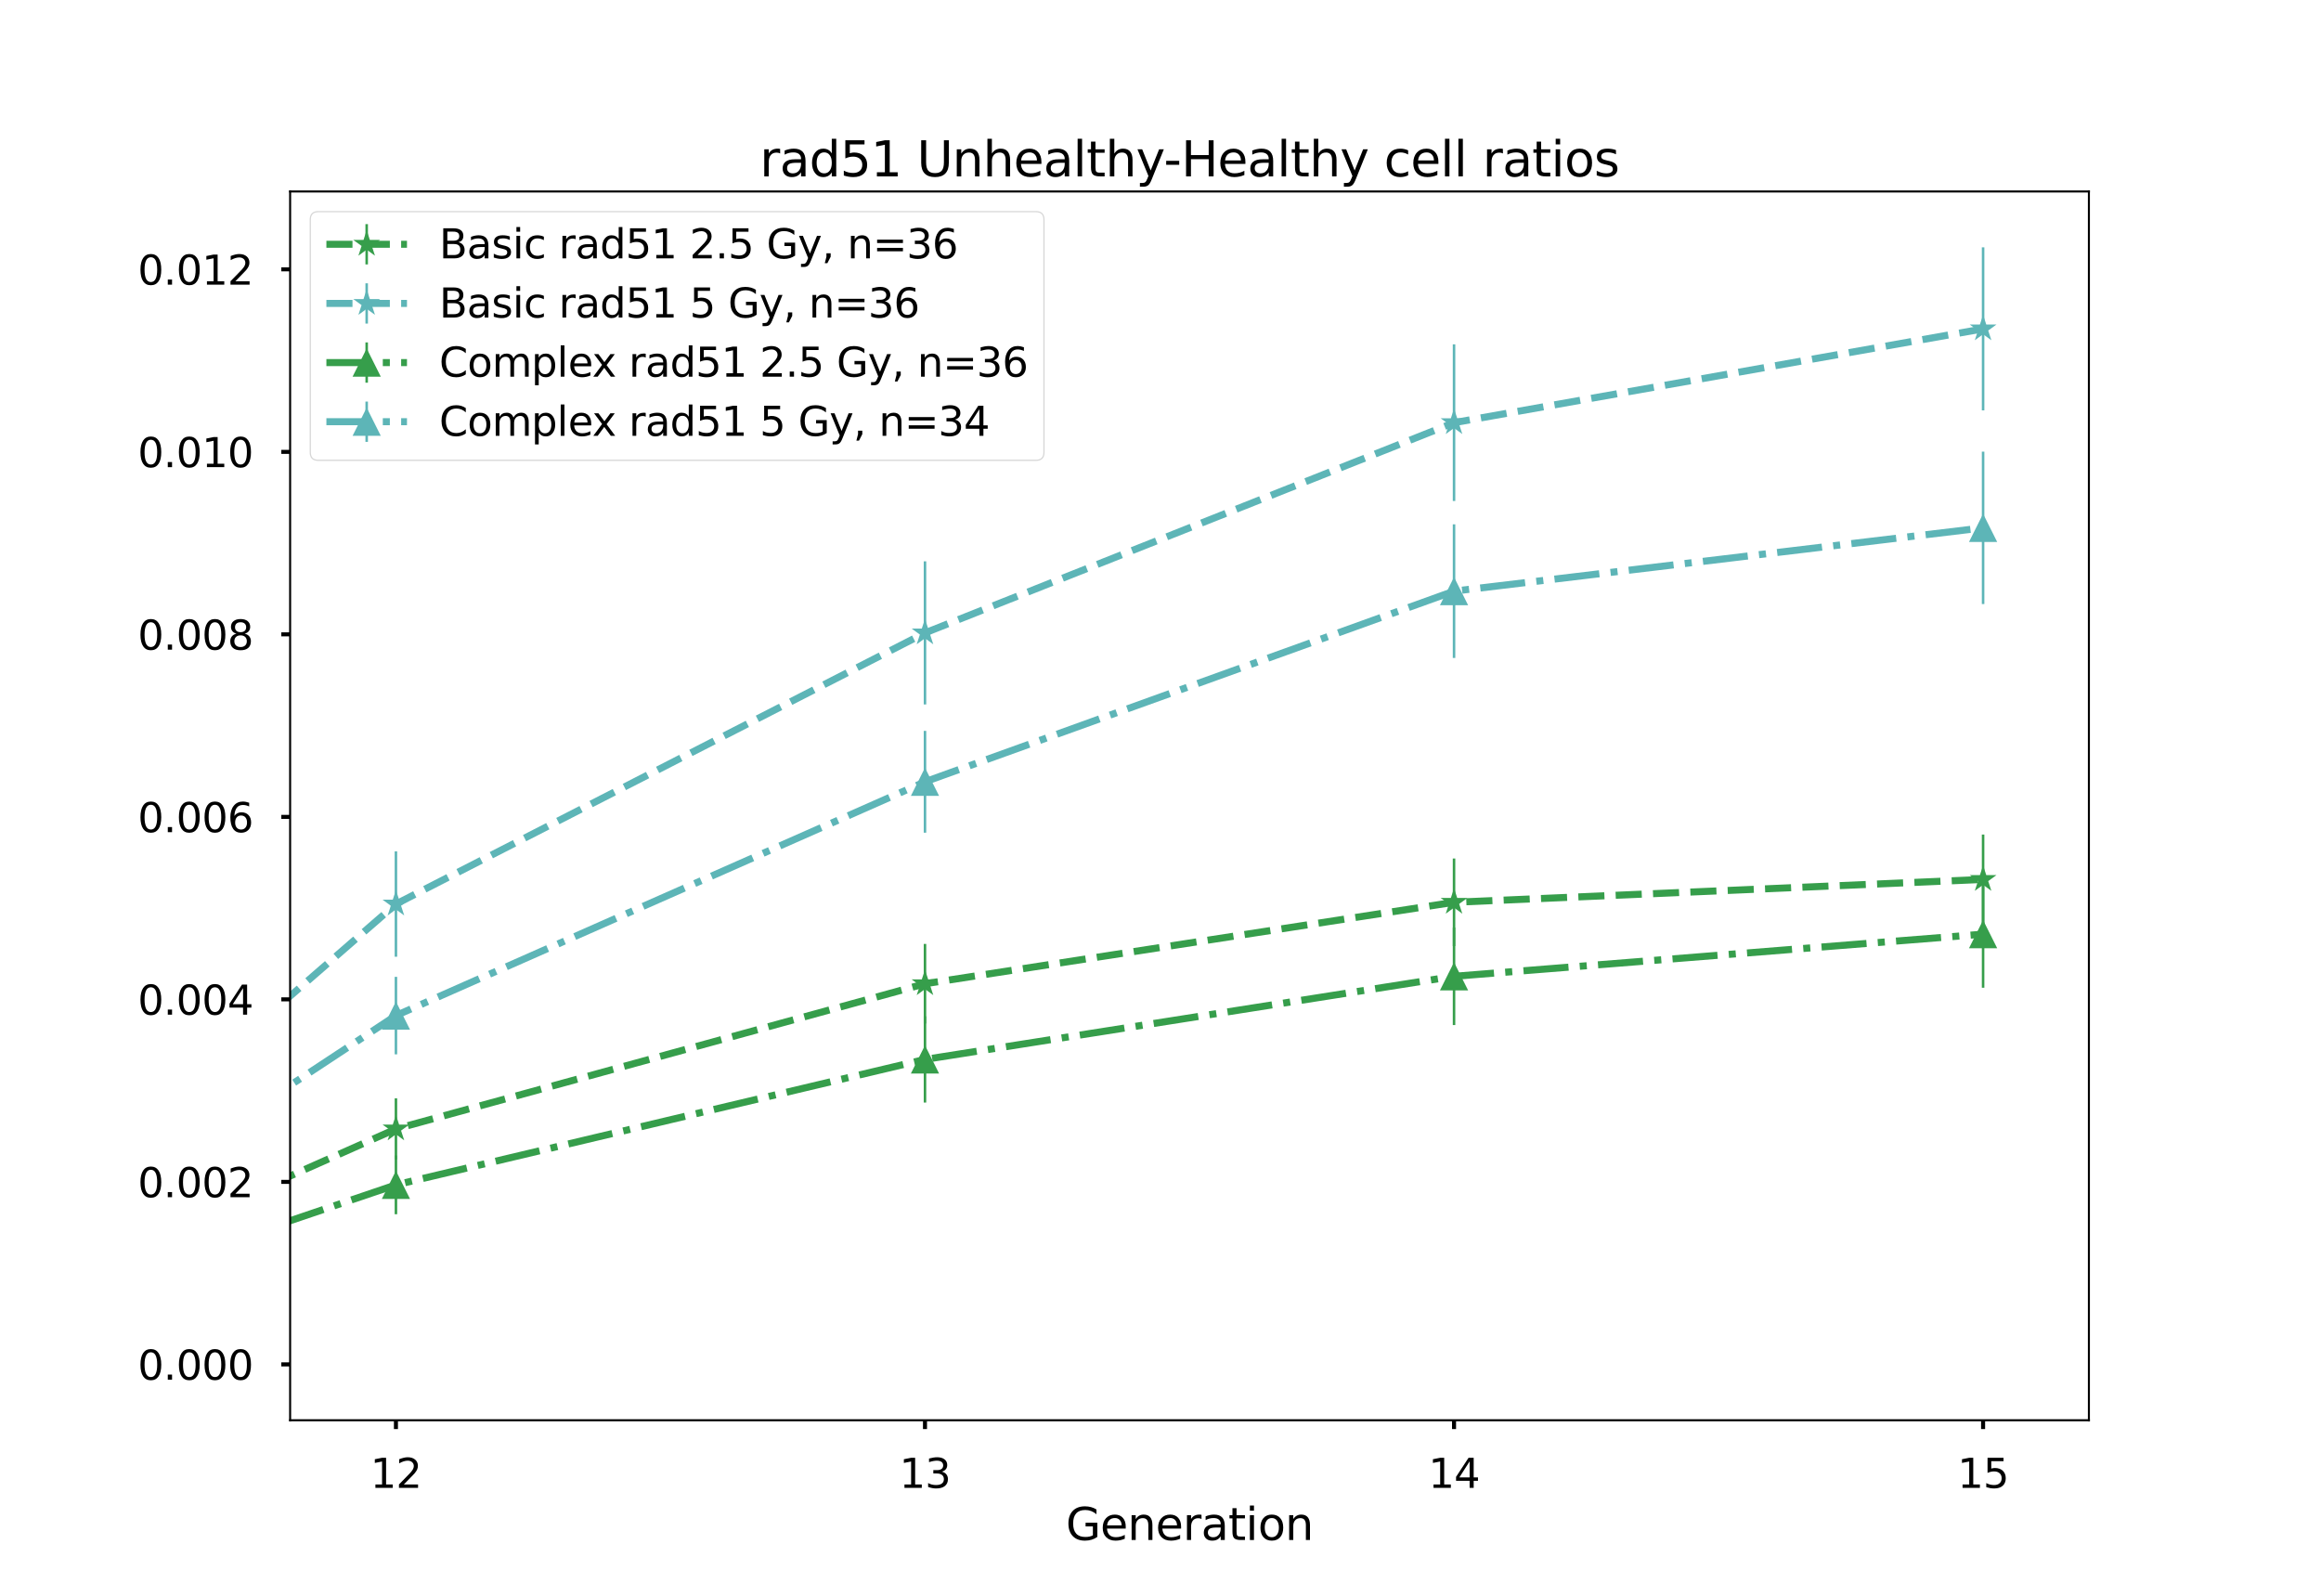 <?xml version="1.0" encoding="utf-8" standalone="no"?>
<!DOCTYPE svg PUBLIC "-//W3C//DTD SVG 1.1//EN"
  "http://www.w3.org/Graphics/SVG/1.1/DTD/svg11.dtd">
<svg xmlns:xlink="http://www.w3.org/1999/xlink" width="921.6pt" height="633.6pt" viewBox="0 0 921.6 633.6" xmlns="http://www.w3.org/2000/svg" version="1.1">
 <defs>
  <style type="text/css">*{stroke-linejoin: round; stroke-linecap: butt}</style>
 </defs>
 <g id="figure_1">
  <g id="patch_1">
   <path d="M 0 633.6 
L 921.6 633.6 
L 921.6 0 
L 0 0 
z
" style="fill: #ffffff"/>
  </g>
  <g id="axes_1">
   <g id="patch_2">
    <path d="M 115.2 563.904 
L 829.44 563.904 
L 829.44 76.032 
L 115.2 76.032 
z
" style="fill: #ffffff"/>
   </g>
   <g id="matplotlib.axis_1">
    <g id="xtick_1">
     <g id="line2d_1">
      <defs>
       <path id="m5fe47a1ceb" d="M 0 0 
L 0 3.5 
" style="stroke: #000000; stroke-width: 1.6"/>
      </defs>
      <g>
       <use xlink:href="#m5fe47a1ceb" x="157.214" y="563.904" style="stroke: #000000; stroke-width: 1.6"/>
      </g>
     </g>
     <g id="text_1">
      <!-- 12 -->
      <g transform="translate(147.034 590.761) scale(0.16 -0.16)">
       <defs>
        <path id="DejaVuSans-31" d="M 794 531 
L 1825 531 
L 1825 4091 
L 703 3866 
L 703 4441 
L 1819 4666 
L 2450 4666 
L 2450 531 
L 3481 531 
L 3481 0 
L 794 0 
L 794 531 
z
" transform="scale(0.016)"/>
        <path id="DejaVuSans-32" d="M 1228 531 
L 3431 531 
L 3431 0 
L 469 0 
L 469 531 
Q 828 903 1448 1529 
Q 2069 2156 2228 2338 
Q 2531 2678 2651 2914 
Q 2772 3150 2772 3378 
Q 2772 3750 2511 3984 
Q 2250 4219 1831 4219 
Q 1534 4219 1204 4116 
Q 875 4013 500 3803 
L 500 4441 
Q 881 4594 1212 4672 
Q 1544 4750 1819 4750 
Q 2544 4750 2975 4387 
Q 3406 4025 3406 3419 
Q 3406 3131 3298 2873 
Q 3191 2616 2906 2266 
Q 2828 2175 2409 1742 
Q 1991 1309 1228 531 
z
" transform="scale(0.016)"/>
       </defs>
       <use xlink:href="#DejaVuSans-31"/>
       <use xlink:href="#DejaVuSans-32" x="63.623"/>
      </g>
     </g>
    </g>
    <g id="xtick_2">
     <g id="line2d_2">
      <g>
       <use xlink:href="#m5fe47a1ceb" x="367.285" y="563.904" style="stroke: #000000; stroke-width: 1.6"/>
      </g>
     </g>
     <g id="text_2">
      <!-- 13 -->
      <g transform="translate(357.105 590.761) scale(0.16 -0.16)">
       <defs>
        <path id="DejaVuSans-33" d="M 2597 2516 
Q 3050 2419 3304 2112 
Q 3559 1806 3559 1356 
Q 3559 666 3084 287 
Q 2609 -91 1734 -91 
Q 1441 -91 1130 -33 
Q 819 25 488 141 
L 488 750 
Q 750 597 1062 519 
Q 1375 441 1716 441 
Q 2309 441 2620 675 
Q 2931 909 2931 1356 
Q 2931 1769 2642 2001 
Q 2353 2234 1838 2234 
L 1294 2234 
L 1294 2753 
L 1863 2753 
Q 2328 2753 2575 2939 
Q 2822 3125 2822 3475 
Q 2822 3834 2567 4026 
Q 2313 4219 1838 4219 
Q 1578 4219 1281 4162 
Q 984 4106 628 3988 
L 628 4550 
Q 988 4650 1302 4700 
Q 1616 4750 1894 4750 
Q 2613 4750 3031 4423 
Q 3450 4097 3450 3541 
Q 3450 3153 3228 2886 
Q 3006 2619 2597 2516 
z
" transform="scale(0.016)"/>
       </defs>
       <use xlink:href="#DejaVuSans-31"/>
       <use xlink:href="#DejaVuSans-33" x="63.623"/>
      </g>
     </g>
    </g>
    <g id="xtick_3">
     <g id="line2d_3">
      <g>
       <use xlink:href="#m5fe47a1ceb" x="577.355" y="563.904" style="stroke: #000000; stroke-width: 1.6"/>
      </g>
     </g>
     <g id="text_3">
      <!-- 14 -->
      <g transform="translate(567.175 590.761) scale(0.16 -0.16)">
       <defs>
        <path id="DejaVuSans-34" d="M 2419 4116 
L 825 1625 
L 2419 1625 
L 2419 4116 
z
M 2253 4666 
L 3047 4666 
L 3047 1625 
L 3713 1625 
L 3713 1100 
L 3047 1100 
L 3047 0 
L 2419 0 
L 2419 1100 
L 313 1100 
L 313 1709 
L 2253 4666 
z
" transform="scale(0.016)"/>
       </defs>
       <use xlink:href="#DejaVuSans-31"/>
       <use xlink:href="#DejaVuSans-34" x="63.623"/>
      </g>
     </g>
    </g>
    <g id="xtick_4">
     <g id="line2d_4">
      <g>
       <use xlink:href="#m5fe47a1ceb" x="787.426" y="563.904" style="stroke: #000000; stroke-width: 1.6"/>
      </g>
     </g>
     <g id="text_4">
      <!-- 15 -->
      <g transform="translate(777.246 590.761) scale(0.16 -0.16)">
       <defs>
        <path id="DejaVuSans-35" d="M 691 4666 
L 3169 4666 
L 3169 4134 
L 1269 4134 
L 1269 2991 
Q 1406 3038 1543 3061 
Q 1681 3084 1819 3084 
Q 2600 3084 3056 2656 
Q 3513 2228 3513 1497 
Q 3513 744 3044 326 
Q 2575 -91 1722 -91 
Q 1428 -91 1123 -41 
Q 819 9 494 109 
L 494 744 
Q 775 591 1075 516 
Q 1375 441 1709 441 
Q 2250 441 2565 725 
Q 2881 1009 2881 1497 
Q 2881 1984 2565 2268 
Q 2250 2553 1709 2553 
Q 1456 2553 1204 2497 
Q 953 2441 691 2322 
L 691 4666 
z
" transform="scale(0.016)"/>
       </defs>
       <use xlink:href="#DejaVuSans-31"/>
       <use xlink:href="#DejaVuSans-35" x="63.623"/>
      </g>
     </g>
    </g>
    <g id="text_5">
     <!-- Generation -->
     <g transform="translate(423.228 611.462) scale(0.176 -0.176)">
      <defs>
       <path id="DejaVuSans-47" d="M 3809 666 
L 3809 1919 
L 2778 1919 
L 2778 2438 
L 4434 2438 
L 4434 434 
Q 4069 175 3628 42 
Q 3188 -91 2688 -91 
Q 1594 -91 976 548 
Q 359 1188 359 2328 
Q 359 3472 976 4111 
Q 1594 4750 2688 4750 
Q 3144 4750 3555 4637 
Q 3966 4525 4313 4306 
L 4313 3634 
Q 3963 3931 3569 4081 
Q 3175 4231 2741 4231 
Q 1884 4231 1454 3753 
Q 1025 3275 1025 2328 
Q 1025 1384 1454 906 
Q 1884 428 2741 428 
Q 3075 428 3337 486 
Q 3600 544 3809 666 
z
" transform="scale(0.016)"/>
       <path id="DejaVuSans-65" d="M 3597 1894 
L 3597 1613 
L 953 1613 
Q 991 1019 1311 708 
Q 1631 397 2203 397 
Q 2534 397 2845 478 
Q 3156 559 3463 722 
L 3463 178 
Q 3153 47 2828 -22 
Q 2503 -91 2169 -91 
Q 1331 -91 842 396 
Q 353 884 353 1716 
Q 353 2575 817 3079 
Q 1281 3584 2069 3584 
Q 2775 3584 3186 3129 
Q 3597 2675 3597 1894 
z
M 3022 2063 
Q 3016 2534 2758 2815 
Q 2500 3097 2075 3097 
Q 1594 3097 1305 2825 
Q 1016 2553 972 2059 
L 3022 2063 
z
" transform="scale(0.016)"/>
       <path id="DejaVuSans-6e" d="M 3513 2113 
L 3513 0 
L 2938 0 
L 2938 2094 
Q 2938 2591 2744 2837 
Q 2550 3084 2163 3084 
Q 1697 3084 1428 2787 
Q 1159 2491 1159 1978 
L 1159 0 
L 581 0 
L 581 3500 
L 1159 3500 
L 1159 2956 
Q 1366 3272 1645 3428 
Q 1925 3584 2291 3584 
Q 2894 3584 3203 3211 
Q 3513 2838 3513 2113 
z
" transform="scale(0.016)"/>
       <path id="DejaVuSans-72" d="M 2631 2963 
Q 2534 3019 2420 3045 
Q 2306 3072 2169 3072 
Q 1681 3072 1420 2755 
Q 1159 2438 1159 1844 
L 1159 0 
L 581 0 
L 581 3500 
L 1159 3500 
L 1159 2956 
Q 1341 3275 1631 3429 
Q 1922 3584 2338 3584 
Q 2397 3584 2469 3576 
Q 2541 3569 2628 3553 
L 2631 2963 
z
" transform="scale(0.016)"/>
       <path id="DejaVuSans-61" d="M 2194 1759 
Q 1497 1759 1228 1600 
Q 959 1441 959 1056 
Q 959 750 1161 570 
Q 1363 391 1709 391 
Q 2188 391 2477 730 
Q 2766 1069 2766 1631 
L 2766 1759 
L 2194 1759 
z
M 3341 1997 
L 3341 0 
L 2766 0 
L 2766 531 
Q 2569 213 2275 61 
Q 1981 -91 1556 -91 
Q 1019 -91 701 211 
Q 384 513 384 1019 
Q 384 1609 779 1909 
Q 1175 2209 1959 2209 
L 2766 2209 
L 2766 2266 
Q 2766 2663 2505 2880 
Q 2244 3097 1772 3097 
Q 1472 3097 1187 3025 
Q 903 2953 641 2809 
L 641 3341 
Q 956 3463 1253 3523 
Q 1550 3584 1831 3584 
Q 2591 3584 2966 3190 
Q 3341 2797 3341 1997 
z
" transform="scale(0.016)"/>
       <path id="DejaVuSans-74" d="M 1172 4494 
L 1172 3500 
L 2356 3500 
L 2356 3053 
L 1172 3053 
L 1172 1153 
Q 1172 725 1289 603 
Q 1406 481 1766 481 
L 2356 481 
L 2356 0 
L 1766 0 
Q 1100 0 847 248 
Q 594 497 594 1153 
L 594 3053 
L 172 3053 
L 172 3500 
L 594 3500 
L 594 4494 
L 1172 4494 
z
" transform="scale(0.016)"/>
       <path id="DejaVuSans-69" d="M 603 3500 
L 1178 3500 
L 1178 0 
L 603 0 
L 603 3500 
z
M 603 4863 
L 1178 4863 
L 1178 4134 
L 603 4134 
L 603 4863 
z
" transform="scale(0.016)"/>
       <path id="DejaVuSans-6f" d="M 1959 3097 
Q 1497 3097 1228 2736 
Q 959 2375 959 1747 
Q 959 1119 1226 758 
Q 1494 397 1959 397 
Q 2419 397 2687 759 
Q 2956 1122 2956 1747 
Q 2956 2369 2687 2733 
Q 2419 3097 1959 3097 
z
M 1959 3584 
Q 2709 3584 3137 3096 
Q 3566 2609 3566 1747 
Q 3566 888 3137 398 
Q 2709 -91 1959 -91 
Q 1206 -91 779 398 
Q 353 888 353 1747 
Q 353 2609 779 3096 
Q 1206 3584 1959 3584 
z
" transform="scale(0.016)"/>
      </defs>
      <use xlink:href="#DejaVuSans-47"/>
      <use xlink:href="#DejaVuSans-65" x="77.49"/>
      <use xlink:href="#DejaVuSans-6e" x="139.014"/>
      <use xlink:href="#DejaVuSans-65" x="202.393"/>
      <use xlink:href="#DejaVuSans-72" x="263.916"/>
      <use xlink:href="#DejaVuSans-61" x="305.029"/>
      <use xlink:href="#DejaVuSans-74" x="366.309"/>
      <use xlink:href="#DejaVuSans-69" x="405.518"/>
      <use xlink:href="#DejaVuSans-6f" x="433.301"/>
      <use xlink:href="#DejaVuSans-6e" x="494.482"/>
     </g>
    </g>
   </g>
   <g id="matplotlib.axis_2">
    <g id="ytick_1">
     <g id="line2d_5">
      <defs>
       <path id="mc3222bb674" d="M 0 0 
L -3.5 0 
" style="stroke: #000000; stroke-width: 1.6"/>
      </defs>
      <g>
       <use xlink:href="#mc3222bb674" x="115.2" y="541.728" style="stroke: #000000; stroke-width: 1.6"/>
      </g>
     </g>
     <g id="text_6">
      <!-- 0.000 -->
      <g transform="translate(54.695 547.807) scale(0.16 -0.16)">
       <defs>
        <path id="DejaVuSans-30" d="M 2034 4250 
Q 1547 4250 1301 3770 
Q 1056 3291 1056 2328 
Q 1056 1369 1301 889 
Q 1547 409 2034 409 
Q 2525 409 2770 889 
Q 3016 1369 3016 2328 
Q 3016 3291 2770 3770 
Q 2525 4250 2034 4250 
z
M 2034 4750 
Q 2819 4750 3233 4129 
Q 3647 3509 3647 2328 
Q 3647 1150 3233 529 
Q 2819 -91 2034 -91 
Q 1250 -91 836 529 
Q 422 1150 422 2328 
Q 422 3509 836 4129 
Q 1250 4750 2034 4750 
z
" transform="scale(0.016)"/>
        <path id="DejaVuSans-2e" d="M 684 794 
L 1344 794 
L 1344 0 
L 684 0 
L 684 794 
z
" transform="scale(0.016)"/>
       </defs>
       <use xlink:href="#DejaVuSans-30"/>
       <use xlink:href="#DejaVuSans-2e" x="63.623"/>
       <use xlink:href="#DejaVuSans-30" x="95.41"/>
       <use xlink:href="#DejaVuSans-30" x="159.033"/>
       <use xlink:href="#DejaVuSans-30" x="222.656"/>
      </g>
     </g>
    </g>
    <g id="ytick_2">
     <g id="line2d_6">
      <g>
       <use xlink:href="#mc3222bb674" x="115.2" y="469.264" style="stroke: #000000; stroke-width: 1.6"/>
      </g>
     </g>
     <g id="text_7">
      <!-- 0.002 -->
      <g transform="translate(54.695 475.343) scale(0.16 -0.16)">
       <use xlink:href="#DejaVuSans-30"/>
       <use xlink:href="#DejaVuSans-2e" x="63.623"/>
       <use xlink:href="#DejaVuSans-30" x="95.41"/>
       <use xlink:href="#DejaVuSans-30" x="159.033"/>
       <use xlink:href="#DejaVuSans-32" x="222.656"/>
      </g>
     </g>
    </g>
    <g id="ytick_3">
     <g id="line2d_7">
      <g>
       <use xlink:href="#mc3222bb674" x="115.2" y="396.8" style="stroke: #000000; stroke-width: 1.6"/>
      </g>
     </g>
     <g id="text_8">
      <!-- 0.004 -->
      <g transform="translate(54.695 402.878) scale(0.16 -0.16)">
       <use xlink:href="#DejaVuSans-30"/>
       <use xlink:href="#DejaVuSans-2e" x="63.623"/>
       <use xlink:href="#DejaVuSans-30" x="95.41"/>
       <use xlink:href="#DejaVuSans-30" x="159.033"/>
       <use xlink:href="#DejaVuSans-34" x="222.656"/>
      </g>
     </g>
    </g>
    <g id="ytick_4">
     <g id="line2d_8">
      <g>
       <use xlink:href="#mc3222bb674" x="115.2" y="324.335" style="stroke: #000000; stroke-width: 1.6"/>
      </g>
     </g>
     <g id="text_9">
      <!-- 0.006 -->
      <g transform="translate(54.695 330.414) scale(0.16 -0.16)">
       <defs>
        <path id="DejaVuSans-36" d="M 2113 2584 
Q 1688 2584 1439 2293 
Q 1191 2003 1191 1497 
Q 1191 994 1439 701 
Q 1688 409 2113 409 
Q 2538 409 2786 701 
Q 3034 994 3034 1497 
Q 3034 2003 2786 2293 
Q 2538 2584 2113 2584 
z
M 3366 4563 
L 3366 3988 
Q 3128 4100 2886 4159 
Q 2644 4219 2406 4219 
Q 1781 4219 1451 3797 
Q 1122 3375 1075 2522 
Q 1259 2794 1537 2939 
Q 1816 3084 2150 3084 
Q 2853 3084 3261 2657 
Q 3669 2231 3669 1497 
Q 3669 778 3244 343 
Q 2819 -91 2113 -91 
Q 1303 -91 875 529 
Q 447 1150 447 2328 
Q 447 3434 972 4092 
Q 1497 4750 2381 4750 
Q 2619 4750 2861 4703 
Q 3103 4656 3366 4563 
z
" transform="scale(0.016)"/>
       </defs>
       <use xlink:href="#DejaVuSans-30"/>
       <use xlink:href="#DejaVuSans-2e" x="63.623"/>
       <use xlink:href="#DejaVuSans-30" x="95.41"/>
       <use xlink:href="#DejaVuSans-30" x="159.033"/>
       <use xlink:href="#DejaVuSans-36" x="222.656"/>
      </g>
     </g>
    </g>
    <g id="ytick_5">
     <g id="line2d_9">
      <g>
       <use xlink:href="#mc3222bb674" x="115.2" y="251.871" style="stroke: #000000; stroke-width: 1.6"/>
      </g>
     </g>
     <g id="text_10">
      <!-- 0.008 -->
      <g transform="translate(54.695 257.95) scale(0.16 -0.16)">
       <defs>
        <path id="DejaVuSans-38" d="M 2034 2216 
Q 1584 2216 1326 1975 
Q 1069 1734 1069 1313 
Q 1069 891 1326 650 
Q 1584 409 2034 409 
Q 2484 409 2743 651 
Q 3003 894 3003 1313 
Q 3003 1734 2745 1975 
Q 2488 2216 2034 2216 
z
M 1403 2484 
Q 997 2584 770 2862 
Q 544 3141 544 3541 
Q 544 4100 942 4425 
Q 1341 4750 2034 4750 
Q 2731 4750 3128 4425 
Q 3525 4100 3525 3541 
Q 3525 3141 3298 2862 
Q 3072 2584 2669 2484 
Q 3125 2378 3379 2068 
Q 3634 1759 3634 1313 
Q 3634 634 3220 271 
Q 2806 -91 2034 -91 
Q 1263 -91 848 271 
Q 434 634 434 1313 
Q 434 1759 690 2068 
Q 947 2378 1403 2484 
z
M 1172 3481 
Q 1172 3119 1398 2916 
Q 1625 2713 2034 2713 
Q 2441 2713 2670 2916 
Q 2900 3119 2900 3481 
Q 2900 3844 2670 4047 
Q 2441 4250 2034 4250 
Q 1625 4250 1398 4047 
Q 1172 3844 1172 3481 
z
" transform="scale(0.016)"/>
       </defs>
       <use xlink:href="#DejaVuSans-30"/>
       <use xlink:href="#DejaVuSans-2e" x="63.623"/>
       <use xlink:href="#DejaVuSans-30" x="95.41"/>
       <use xlink:href="#DejaVuSans-30" x="159.033"/>
       <use xlink:href="#DejaVuSans-38" x="222.656"/>
      </g>
     </g>
    </g>
    <g id="ytick_6">
     <g id="line2d_10">
      <g>
       <use xlink:href="#mc3222bb674" x="115.2" y="179.407" style="stroke: #000000; stroke-width: 1.6"/>
      </g>
     </g>
     <g id="text_11">
      <!-- 0.010 -->
      <g transform="translate(54.695 185.486) scale(0.16 -0.16)">
       <use xlink:href="#DejaVuSans-30"/>
       <use xlink:href="#DejaVuSans-2e" x="63.623"/>
       <use xlink:href="#DejaVuSans-30" x="95.41"/>
       <use xlink:href="#DejaVuSans-31" x="159.033"/>
       <use xlink:href="#DejaVuSans-30" x="222.656"/>
      </g>
     </g>
    </g>
    <g id="ytick_7">
     <g id="line2d_11">
      <g>
       <use xlink:href="#mc3222bb674" x="115.2" y="106.943" style="stroke: #000000; stroke-width: 1.6"/>
      </g>
     </g>
     <g id="text_12">
      <!-- 0.012 -->
      <g transform="translate(54.695 113.022) scale(0.16 -0.16)">
       <use xlink:href="#DejaVuSans-30"/>
       <use xlink:href="#DejaVuSans-2e" x="63.623"/>
       <use xlink:href="#DejaVuSans-30" x="95.41"/>
       <use xlink:href="#DejaVuSans-31" x="159.033"/>
       <use xlink:href="#DejaVuSans-32" x="222.656"/>
      </g>
     </g>
    </g>
   </g>
   <g id="LineCollection_1">
    <path clip-path="url(#p2de74688cc)" style="fill: none; stroke: #369e4b"/>
    <path clip-path="url(#p2de74688cc)" style="fill: none; stroke: #369e4b"/>
    <path clip-path="url(#p2de74688cc)" style="fill: none; stroke: #369e4b"/>
    <path clip-path="url(#p2de74688cc)" style="fill: none; stroke: #369e4b"/>
    <path clip-path="url(#p2de74688cc)" style="fill: none; stroke: #369e4b"/>
    <path clip-path="url(#p2de74688cc)" style="fill: none; stroke: #369e4b"/>
    <path clip-path="url(#p2de74688cc)" style="fill: none; stroke: #369e4b"/>
    <path clip-path="url(#p2de74688cc)" style="fill: none; stroke: #369e4b"/>
    <path clip-path="url(#p2de74688cc)" style="fill: none; stroke: #369e4b"/>
    <path clip-path="url(#p2de74688cc)" style="fill: none; stroke: #369e4b"/>
    <path clip-path="url(#p2de74688cc)" style="fill: none; stroke: #369e4b"/>
    <path clip-path="url(#p2de74688cc)" style="fill: none; stroke: #369e4b"/>
    <path d="M 157.214 460.377 
L 157.214 436.104 
" clip-path="url(#p2de74688cc)" style="fill: none; stroke: #369e4b"/>
    <path d="M 367.285 406.391 
L 367.285 374.782 
" clip-path="url(#p2de74688cc)" style="fill: none; stroke: #369e4b"/>
    <path d="M 577.355 375.634 
L 577.355 340.864 
" clip-path="url(#p2de74688cc)" style="fill: none; stroke: #369e4b"/>
    <path d="M 787.426 366.997 
L 787.426 331.358 
" clip-path="url(#p2de74688cc)" style="fill: none; stroke: #369e4b"/>
   </g>
   <g id="LineCollection_2">
    <path clip-path="url(#p2de74688cc)" style="fill: none; stroke: #5db5b7"/>
    <path clip-path="url(#p2de74688cc)" style="fill: none; stroke: #5db5b7"/>
    <path clip-path="url(#p2de74688cc)" style="fill: none; stroke: #5db5b7"/>
    <path clip-path="url(#p2de74688cc)" style="fill: none; stroke: #5db5b7"/>
    <path clip-path="url(#p2de74688cc)" style="fill: none; stroke: #5db5b7"/>
    <path clip-path="url(#p2de74688cc)" style="fill: none; stroke: #5db5b7"/>
    <path clip-path="url(#p2de74688cc)" style="fill: none; stroke: #5db5b7"/>
    <path clip-path="url(#p2de74688cc)" style="fill: none; stroke: #5db5b7"/>
    <path clip-path="url(#p2de74688cc)" style="fill: none; stroke: #5db5b7"/>
    <path clip-path="url(#p2de74688cc)" style="fill: none; stroke: #5db5b7"/>
    <path clip-path="url(#p2de74688cc)" style="fill: none; stroke: #5db5b7"/>
    <path clip-path="url(#p2de74688cc)" style="fill: none; stroke: #5db5b7"/>
    <path d="M 157.214 379.865 
L 157.214 338.033 
" clip-path="url(#p2de74688cc)" style="fill: none; stroke: #5db5b7"/>
    <path d="M 367.285 279.704 
L 367.285 222.877 
" clip-path="url(#p2de74688cc)" style="fill: none; stroke: #5db5b7"/>
    <path d="M 577.355 198.912 
L 577.355 136.723 
" clip-path="url(#p2de74688cc)" style="fill: none; stroke: #5db5b7"/>
    <path d="M 787.426 162.941 
L 787.426 98.208 
" clip-path="url(#p2de74688cc)" style="fill: none; stroke: #5db5b7"/>
   </g>
   <g id="LineCollection_3">
    <path clip-path="url(#p2de74688cc)" style="fill: none; stroke: #369e4b"/>
    <path clip-path="url(#p2de74688cc)" style="fill: none; stroke: #369e4b"/>
    <path clip-path="url(#p2de74688cc)" style="fill: none; stroke: #369e4b"/>
    <path clip-path="url(#p2de74688cc)" style="fill: none; stroke: #369e4b"/>
    <path clip-path="url(#p2de74688cc)" style="fill: none; stroke: #369e4b"/>
    <path clip-path="url(#p2de74688cc)" style="fill: none; stroke: #369e4b"/>
    <path clip-path="url(#p2de74688cc)" style="fill: none; stroke: #369e4b"/>
    <path clip-path="url(#p2de74688cc)" style="fill: none; stroke: #369e4b"/>
    <path clip-path="url(#p2de74688cc)" style="fill: none; stroke: #369e4b"/>
    <path clip-path="url(#p2de74688cc)" style="fill: none; stroke: #369e4b"/>
    <path clip-path="url(#p2de74688cc)" style="fill: none; stroke: #369e4b"/>
    <path clip-path="url(#p2de74688cc)" style="fill: none; stroke: #369e4b"/>
    <path d="M 157.214 482.096 
L 157.214 458.792 
" clip-path="url(#p2de74688cc)" style="fill: none; stroke: #369e4b"/>
    <path d="M 367.285 437.773 
L 367.285 403.504 
" clip-path="url(#p2de74688cc)" style="fill: none; stroke: #369e4b"/>
    <path d="M 577.355 406.998 
L 577.355 368.287 
" clip-path="url(#p2de74688cc)" style="fill: none; stroke: #369e4b"/>
    <path d="M 787.426 392.187 
L 787.426 349.626 
" clip-path="url(#p2de74688cc)" style="fill: none; stroke: #369e4b"/>
   </g>
   <g id="LineCollection_4">
    <path clip-path="url(#p2de74688cc)" style="fill: none; stroke: #5db5b7"/>
    <path clip-path="url(#p2de74688cc)" style="fill: none; stroke: #5db5b7"/>
    <path clip-path="url(#p2de74688cc)" style="fill: none; stroke: #5db5b7"/>
    <path clip-path="url(#p2de74688cc)" style="fill: none; stroke: #5db5b7"/>
    <path clip-path="url(#p2de74688cc)" style="fill: none; stroke: #5db5b7"/>
    <path clip-path="url(#p2de74688cc)" style="fill: none; stroke: #5db5b7"/>
    <path clip-path="url(#p2de74688cc)" style="fill: none; stroke: #5db5b7"/>
    <path clip-path="url(#p2de74688cc)" style="fill: none; stroke: #5db5b7"/>
    <path clip-path="url(#p2de74688cc)" style="fill: none; stroke: #5db5b7"/>
    <path clip-path="url(#p2de74688cc)" style="fill: none; stroke: #5db5b7"/>
    <path clip-path="url(#p2de74688cc)" style="fill: none; stroke: #5db5b7"/>
    <path clip-path="url(#p2de74688cc)" style="fill: none; stroke: #5db5b7"/>
    <path d="M 157.214 418.616 
L 157.214 387.846 
" clip-path="url(#p2de74688cc)" style="fill: none; stroke: #5db5b7"/>
    <path d="M 367.285 330.621 
L 367.285 290.186 
" clip-path="url(#p2de74688cc)" style="fill: none; stroke: #5db5b7"/>
    <path d="M 577.355 261.241 
L 577.355 208.182 
" clip-path="url(#p2de74688cc)" style="fill: none; stroke: #5db5b7"/>
    <path d="M 787.426 239.847 
L 787.426 179.331 
" clip-path="url(#p2de74688cc)" style="fill: none; stroke: #5db5b7"/>
   </g>
   <g id="line2d_12">
    <path d="M -1 518.65 
L 157.214 448.241 
L 367.285 390.587 
L 577.355 358.249 
L 787.426 349.178 
" clip-path="url(#p2de74688cc)" style="fill: none; stroke-dasharray: 10.36,4.48; stroke-dashoffset: 0; stroke: #369e4b; stroke-width: 2.8"/>
    <defs>
     <path id="m54a45fc7a2" d="M 0 -5.6 
L -1.257 -1.73 
L -5.326 -1.73 
L -2.034 0.661 
L -3.292 4.53 
L -0 2.139 
L 3.292 4.53 
L 2.034 0.661 
L 5.326 -1.73 
L 1.257 -1.73 
z
"/>
    </defs>
    <g clip-path="url(#p2de74688cc)">
     <use xlink:href="#m54a45fc7a2" x="-1" y="518.65" style="fill: #369e4b"/>
     <use xlink:href="#m54a45fc7a2" x="157.214" y="448.241" style="fill: #369e4b"/>
     <use xlink:href="#m54a45fc7a2" x="367.285" y="390.587" style="fill: #369e4b"/>
     <use xlink:href="#m54a45fc7a2" x="577.355" y="358.249" style="fill: #369e4b"/>
     <use xlink:href="#m54a45fc7a2" x="787.426" y="349.178" style="fill: #369e4b"/>
    </g>
   </g>
   <g id="line2d_13">
    <path d="M -1 496.609 
L 157.214 358.949 
L 367.285 251.29 
L 577.355 167.817 
L 787.426 130.574 
" clip-path="url(#p2de74688cc)" style="fill: none; stroke-dasharray: 10.36,4.48; stroke-dashoffset: 0; stroke: #5db5b7; stroke-width: 2.8"/>
    <defs>
     <path id="m4e63eec093" d="M 0 -5.6 
L -1.257 -1.73 
L -5.326 -1.73 
L -2.034 0.661 
L -3.292 4.53 
L -0 2.139 
L 3.292 4.53 
L 2.034 0.661 
L 5.326 -1.73 
L 1.257 -1.73 
z
"/>
    </defs>
    <g clip-path="url(#p2de74688cc)">
     <use xlink:href="#m4e63eec093" x="-1" y="496.609" style="fill: #5db5b7"/>
     <use xlink:href="#m4e63eec093" x="157.214" y="358.949" style="fill: #5db5b7"/>
     <use xlink:href="#m4e63eec093" x="367.285" y="251.29" style="fill: #5db5b7"/>
     <use xlink:href="#m4e63eec093" x="577.355" y="167.817" style="fill: #5db5b7"/>
     <use xlink:href="#m4e63eec093" x="787.426" y="130.574" style="fill: #5db5b7"/>
    </g>
   </g>
   <g id="line2d_14">
    <path d="M -1 524.131 
L 157.214 470.444 
L 367.285 420.638 
L 577.355 387.642 
L 787.426 370.906 
" clip-path="url(#p2de74688cc)" style="fill: none; stroke-dasharray: 17.92,4.48,2.8,4.48; stroke-dashoffset: 0; stroke: #369e4b; stroke-width: 2.8"/>
    <defs>
     <path id="mbb137d55ed" d="M 0 -5.6 
L -5.6 5.6 
L 5.6 5.6 
z
"/>
    </defs>
    <g clip-path="url(#p2de74688cc)">
     <use xlink:href="#mbb137d55ed" x="-1" y="524.131" style="fill: #369e4b"/>
     <use xlink:href="#mbb137d55ed" x="157.214" y="470.444" style="fill: #369e4b"/>
     <use xlink:href="#mbb137d55ed" x="367.285" y="420.638" style="fill: #369e4b"/>
     <use xlink:href="#mbb137d55ed" x="577.355" y="387.642" style="fill: #369e4b"/>
     <use xlink:href="#mbb137d55ed" x="787.426" y="370.906" style="fill: #369e4b"/>
    </g>
   </g>
   <g id="line2d_15">
    <path d="M -1 507.54 
L 157.214 403.231 
L 367.285 310.403 
L 577.355 234.711 
L 787.426 209.589 
" clip-path="url(#p2de74688cc)" style="fill: none; stroke-dasharray: 17.92,4.48,2.8,4.48; stroke-dashoffset: 0; stroke: #5db5b7; stroke-width: 2.8"/>
    <defs>
     <path id="mca0d4b7a86" d="M 0 -5.6 
L -5.6 5.6 
L 5.6 5.6 
z
"/>
    </defs>
    <g clip-path="url(#p2de74688cc)">
     <use xlink:href="#mca0d4b7a86" x="-1" y="507.54" style="fill: #5db5b7"/>
     <use xlink:href="#mca0d4b7a86" x="157.214" y="403.231" style="fill: #5db5b7"/>
     <use xlink:href="#mca0d4b7a86" x="367.285" y="310.403" style="fill: #5db5b7"/>
     <use xlink:href="#mca0d4b7a86" x="577.355" y="234.711" style="fill: #5db5b7"/>
     <use xlink:href="#mca0d4b7a86" x="787.426" y="209.589" style="fill: #5db5b7"/>
    </g>
   </g>
   <g id="patch_3">
    <path d="M 115.2 563.904 
L 115.2 76.032 
" style="fill: none; stroke: #000000; stroke-width: 0.8; stroke-linejoin: miter; stroke-linecap: square"/>
   </g>
   <g id="patch_4">
    <path d="M 829.44 563.904 
L 829.44 76.032 
" style="fill: none; stroke: #000000; stroke-width: 0.8; stroke-linejoin: miter; stroke-linecap: square"/>
   </g>
   <g id="patch_5">
    <path d="M 115.2 563.904 
L 829.44 563.904 
" style="fill: none; stroke: #000000; stroke-width: 0.8; stroke-linejoin: miter; stroke-linecap: square"/>
   </g>
   <g id="patch_6">
    <path d="M 115.2 76.032 
L 829.44 76.032 
" style="fill: none; stroke: #000000; stroke-width: 0.8; stroke-linejoin: miter; stroke-linecap: square"/>
   </g>
   <g id="text_13">
    <!-- rad51 Unhealthy-Healthy cell ratios -->
    <g transform="translate(301.69 70.032) scale(0.192 -0.192)">
     <defs>
      <path id="DejaVuSans-64" d="M 2906 2969 
L 2906 4863 
L 3481 4863 
L 3481 0 
L 2906 0 
L 2906 525 
Q 2725 213 2448 61 
Q 2172 -91 1784 -91 
Q 1150 -91 751 415 
Q 353 922 353 1747 
Q 353 2572 751 3078 
Q 1150 3584 1784 3584 
Q 2172 3584 2448 3432 
Q 2725 3281 2906 2969 
z
M 947 1747 
Q 947 1113 1208 752 
Q 1469 391 1925 391 
Q 2381 391 2643 752 
Q 2906 1113 2906 1747 
Q 2906 2381 2643 2742 
Q 2381 3103 1925 3103 
Q 1469 3103 1208 2742 
Q 947 2381 947 1747 
z
" transform="scale(0.016)"/>
      <path id="DejaVuSans-20" transform="scale(0.016)"/>
      <path id="DejaVuSans-55" d="M 556 4666 
L 1191 4666 
L 1191 1831 
Q 1191 1081 1462 751 
Q 1734 422 2344 422 
Q 2950 422 3222 751 
Q 3494 1081 3494 1831 
L 3494 4666 
L 4128 4666 
L 4128 1753 
Q 4128 841 3676 375 
Q 3225 -91 2344 -91 
Q 1459 -91 1007 375 
Q 556 841 556 1753 
L 556 4666 
z
" transform="scale(0.016)"/>
      <path id="DejaVuSans-68" d="M 3513 2113 
L 3513 0 
L 2938 0 
L 2938 2094 
Q 2938 2591 2744 2837 
Q 2550 3084 2163 3084 
Q 1697 3084 1428 2787 
Q 1159 2491 1159 1978 
L 1159 0 
L 581 0 
L 581 4863 
L 1159 4863 
L 1159 2956 
Q 1366 3272 1645 3428 
Q 1925 3584 2291 3584 
Q 2894 3584 3203 3211 
Q 3513 2838 3513 2113 
z
" transform="scale(0.016)"/>
      <path id="DejaVuSans-6c" d="M 603 4863 
L 1178 4863 
L 1178 0 
L 603 0 
L 603 4863 
z
" transform="scale(0.016)"/>
      <path id="DejaVuSans-79" d="M 2059 -325 
Q 1816 -950 1584 -1140 
Q 1353 -1331 966 -1331 
L 506 -1331 
L 506 -850 
L 844 -850 
Q 1081 -850 1212 -737 
Q 1344 -625 1503 -206 
L 1606 56 
L 191 3500 
L 800 3500 
L 1894 763 
L 2988 3500 
L 3597 3500 
L 2059 -325 
z
" transform="scale(0.016)"/>
      <path id="DejaVuSans-2d" d="M 313 2009 
L 1997 2009 
L 1997 1497 
L 313 1497 
L 313 2009 
z
" transform="scale(0.016)"/>
      <path id="DejaVuSans-48" d="M 628 4666 
L 1259 4666 
L 1259 2753 
L 3553 2753 
L 3553 4666 
L 4184 4666 
L 4184 0 
L 3553 0 
L 3553 2222 
L 1259 2222 
L 1259 0 
L 628 0 
L 628 4666 
z
" transform="scale(0.016)"/>
      <path id="DejaVuSans-63" d="M 3122 3366 
L 3122 2828 
Q 2878 2963 2633 3030 
Q 2388 3097 2138 3097 
Q 1578 3097 1268 2742 
Q 959 2388 959 1747 
Q 959 1106 1268 751 
Q 1578 397 2138 397 
Q 2388 397 2633 464 
Q 2878 531 3122 666 
L 3122 134 
Q 2881 22 2623 -34 
Q 2366 -91 2075 -91 
Q 1284 -91 818 406 
Q 353 903 353 1747 
Q 353 2603 823 3093 
Q 1294 3584 2113 3584 
Q 2378 3584 2631 3529 
Q 2884 3475 3122 3366 
z
" transform="scale(0.016)"/>
      <path id="DejaVuSans-73" d="M 2834 3397 
L 2834 2853 
Q 2591 2978 2328 3040 
Q 2066 3103 1784 3103 
Q 1356 3103 1142 2972 
Q 928 2841 928 2578 
Q 928 2378 1081 2264 
Q 1234 2150 1697 2047 
L 1894 2003 
Q 2506 1872 2764 1633 
Q 3022 1394 3022 966 
Q 3022 478 2636 193 
Q 2250 -91 1575 -91 
Q 1294 -91 989 -36 
Q 684 19 347 128 
L 347 722 
Q 666 556 975 473 
Q 1284 391 1588 391 
Q 1994 391 2212 530 
Q 2431 669 2431 922 
Q 2431 1156 2273 1281 
Q 2116 1406 1581 1522 
L 1381 1569 
Q 847 1681 609 1914 
Q 372 2147 372 2553 
Q 372 3047 722 3315 
Q 1072 3584 1716 3584 
Q 2034 3584 2315 3537 
Q 2597 3491 2834 3397 
z
" transform="scale(0.016)"/>
     </defs>
     <use xlink:href="#DejaVuSans-72"/>
     <use xlink:href="#DejaVuSans-61" x="41.113"/>
     <use xlink:href="#DejaVuSans-64" x="102.393"/>
     <use xlink:href="#DejaVuSans-35" x="165.869"/>
     <use xlink:href="#DejaVuSans-31" x="229.492"/>
     <use xlink:href="#DejaVuSans-20" x="293.115"/>
     <use xlink:href="#DejaVuSans-55" x="324.902"/>
     <use xlink:href="#DejaVuSans-6e" x="398.096"/>
     <use xlink:href="#DejaVuSans-68" x="461.475"/>
     <use xlink:href="#DejaVuSans-65" x="524.854"/>
     <use xlink:href="#DejaVuSans-61" x="586.377"/>
     <use xlink:href="#DejaVuSans-6c" x="647.656"/>
     <use xlink:href="#DejaVuSans-74" x="675.439"/>
     <use xlink:href="#DejaVuSans-68" x="714.648"/>
     <use xlink:href="#DejaVuSans-79" x="778.027"/>
     <use xlink:href="#DejaVuSans-2d" x="835.457"/>
     <use xlink:href="#DejaVuSans-48" x="871.541"/>
     <use xlink:href="#DejaVuSans-65" x="946.736"/>
     <use xlink:href="#DejaVuSans-61" x="1008.26"/>
     <use xlink:href="#DejaVuSans-6c" x="1069.539"/>
     <use xlink:href="#DejaVuSans-74" x="1097.322"/>
     <use xlink:href="#DejaVuSans-68" x="1136.531"/>
     <use xlink:href="#DejaVuSans-79" x="1199.91"/>
     <use xlink:href="#DejaVuSans-20" x="1259.09"/>
     <use xlink:href="#DejaVuSans-63" x="1290.877"/>
     <use xlink:href="#DejaVuSans-65" x="1345.857"/>
     <use xlink:href="#DejaVuSans-6c" x="1407.381"/>
     <use xlink:href="#DejaVuSans-6c" x="1435.164"/>
     <use xlink:href="#DejaVuSans-20" x="1462.947"/>
     <use xlink:href="#DejaVuSans-72" x="1494.734"/>
     <use xlink:href="#DejaVuSans-61" x="1535.848"/>
     <use xlink:href="#DejaVuSans-74" x="1597.127"/>
     <use xlink:href="#DejaVuSans-69" x="1636.336"/>
     <use xlink:href="#DejaVuSans-6f" x="1664.119"/>
     <use xlink:href="#DejaVuSans-73" x="1725.301"/>
    </g>
   </g>
   <g id="legend_1">
    <g id="patch_7">
     <path d="M 126.4 182.772 
L 411.33 182.772 
Q 414.53 182.772 414.53 179.572 
L 414.53 87.232 
Q 414.53 84.032 411.33 84.032 
L 126.4 84.032 
Q 123.2 84.032 123.2 87.232 
L 123.2 179.572 
Q 123.2 182.772 126.4 182.772 
z
" style="fill: #ffffff; opacity: 0.8; stroke: #cccccc; stroke-width: 0.48; stroke-linejoin: miter"/>
    </g>
    <g id="LineCollection_5">
     <path d="M 145.6 104.99 
L 145.6 88.99 
" style="fill: none; stroke: #369e4b"/>
    </g>
    <g id="line2d_16">
     <path d="M 129.6 96.99 
L 161.6 96.99 
" style="fill: none; stroke-dasharray: 10.36,4.48; stroke-dashoffset: 0; stroke: #369e4b; stroke-width: 2.8"/>
    </g>
    <g id="line2d_17">
     <g>
      <use xlink:href="#m54a45fc7a2" x="145.6" y="96.99" style="fill: #369e4b"/>
     </g>
    </g>
    <g id="text_14">
     <!-- Basic rad51 2.5 Gy, n=36 -->
     <g transform="translate(174.4 102.59) scale(0.16 -0.16)">
      <defs>
       <path id="DejaVuSans-42" d="M 1259 2228 
L 1259 519 
L 2272 519 
Q 2781 519 3026 730 
Q 3272 941 3272 1375 
Q 3272 1813 3026 2020 
Q 2781 2228 2272 2228 
L 1259 2228 
z
M 1259 4147 
L 1259 2741 
L 2194 2741 
Q 2656 2741 2882 2914 
Q 3109 3088 3109 3444 
Q 3109 3797 2882 3972 
Q 2656 4147 2194 4147 
L 1259 4147 
z
M 628 4666 
L 2241 4666 
Q 2963 4666 3353 4366 
Q 3744 4066 3744 3513 
Q 3744 3084 3544 2831 
Q 3344 2578 2956 2516 
Q 3422 2416 3680 2098 
Q 3938 1781 3938 1306 
Q 3938 681 3513 340 
Q 3088 0 2303 0 
L 628 0 
L 628 4666 
z
" transform="scale(0.016)"/>
       <path id="DejaVuSans-2c" d="M 750 794 
L 1409 794 
L 1409 256 
L 897 -744 
L 494 -744 
L 750 256 
L 750 794 
z
" transform="scale(0.016)"/>
       <path id="DejaVuSans-3d" d="M 678 2906 
L 4684 2906 
L 4684 2381 
L 678 2381 
L 678 2906 
z
M 678 1631 
L 4684 1631 
L 4684 1100 
L 678 1100 
L 678 1631 
z
" transform="scale(0.016)"/>
      </defs>
      <use xlink:href="#DejaVuSans-42"/>
      <use xlink:href="#DejaVuSans-61" x="68.604"/>
      <use xlink:href="#DejaVuSans-73" x="129.883"/>
      <use xlink:href="#DejaVuSans-69" x="181.982"/>
      <use xlink:href="#DejaVuSans-63" x="209.766"/>
      <use xlink:href="#DejaVuSans-20" x="264.746"/>
      <use xlink:href="#DejaVuSans-72" x="296.533"/>
      <use xlink:href="#DejaVuSans-61" x="337.646"/>
      <use xlink:href="#DejaVuSans-64" x="398.926"/>
      <use xlink:href="#DejaVuSans-35" x="462.402"/>
      <use xlink:href="#DejaVuSans-31" x="526.025"/>
      <use xlink:href="#DejaVuSans-20" x="589.648"/>
      <use xlink:href="#DejaVuSans-32" x="621.436"/>
      <use xlink:href="#DejaVuSans-2e" x="685.059"/>
      <use xlink:href="#DejaVuSans-35" x="716.846"/>
      <use xlink:href="#DejaVuSans-20" x="780.469"/>
      <use xlink:href="#DejaVuSans-47" x="812.256"/>
      <use xlink:href="#DejaVuSans-79" x="889.746"/>
      <use xlink:href="#DejaVuSans-2c" x="948.926"/>
      <use xlink:href="#DejaVuSans-20" x="980.713"/>
      <use xlink:href="#DejaVuSans-6e" x="1012.5"/>
      <use xlink:href="#DejaVuSans-3d" x="1075.879"/>
      <use xlink:href="#DejaVuSans-33" x="1159.668"/>
      <use xlink:href="#DejaVuSans-36" x="1223.291"/>
     </g>
    </g>
    <g id="LineCollection_6">
     <path d="M 145.6 128.475 
L 145.6 112.475 
" style="fill: none; stroke: #5db5b7"/>
    </g>
    <g id="line2d_18">
     <path d="M 129.6 120.475 
L 161.6 120.475 
" style="fill: none; stroke-dasharray: 10.36,4.48; stroke-dashoffset: 0; stroke: #5db5b7; stroke-width: 2.8"/>
    </g>
    <g id="line2d_19">
     <g>
      <use xlink:href="#m4e63eec093" x="145.6" y="120.475" style="fill: #5db5b7"/>
     </g>
    </g>
    <g id="text_15">
     <!-- Basic rad51 5 Gy, n=36 -->
     <g transform="translate(174.4 126.075) scale(0.16 -0.16)">
      <use xlink:href="#DejaVuSans-42"/>
      <use xlink:href="#DejaVuSans-61" x="68.604"/>
      <use xlink:href="#DejaVuSans-73" x="129.883"/>
      <use xlink:href="#DejaVuSans-69" x="181.982"/>
      <use xlink:href="#DejaVuSans-63" x="209.766"/>
      <use xlink:href="#DejaVuSans-20" x="264.746"/>
      <use xlink:href="#DejaVuSans-72" x="296.533"/>
      <use xlink:href="#DejaVuSans-61" x="337.646"/>
      <use xlink:href="#DejaVuSans-64" x="398.926"/>
      <use xlink:href="#DejaVuSans-35" x="462.402"/>
      <use xlink:href="#DejaVuSans-31" x="526.025"/>
      <use xlink:href="#DejaVuSans-20" x="589.648"/>
      <use xlink:href="#DejaVuSans-35" x="621.436"/>
      <use xlink:href="#DejaVuSans-20" x="685.059"/>
      <use xlink:href="#DejaVuSans-47" x="716.846"/>
      <use xlink:href="#DejaVuSans-79" x="794.336"/>
      <use xlink:href="#DejaVuSans-2c" x="853.516"/>
      <use xlink:href="#DejaVuSans-20" x="885.303"/>
      <use xlink:href="#DejaVuSans-6e" x="917.09"/>
      <use xlink:href="#DejaVuSans-3d" x="980.469"/>
      <use xlink:href="#DejaVuSans-33" x="1064.258"/>
      <use xlink:href="#DejaVuSans-36" x="1127.881"/>
     </g>
    </g>
    <g id="LineCollection_7">
     <path d="M 145.6 151.959 
L 145.6 135.959 
" style="fill: none; stroke: #369e4b"/>
    </g>
    <g id="line2d_20">
     <path d="M 129.6 143.959 
L 161.6 143.959 
" style="fill: none; stroke-dasharray: 17.92,4.48,2.8,4.48; stroke-dashoffset: 0; stroke: #369e4b; stroke-width: 2.8"/>
    </g>
    <g id="line2d_21">
     <g>
      <use xlink:href="#mbb137d55ed" x="145.6" y="143.959" style="fill: #369e4b"/>
     </g>
    </g>
    <g id="text_16">
     <!-- Complex rad51 2.5 Gy, n=36 -->
     <g transform="translate(174.4 149.56) scale(0.16 -0.16)">
      <defs>
       <path id="DejaVuSans-43" d="M 4122 4306 
L 4122 3641 
Q 3803 3938 3442 4084 
Q 3081 4231 2675 4231 
Q 1875 4231 1450 3742 
Q 1025 3253 1025 2328 
Q 1025 1406 1450 917 
Q 1875 428 2675 428 
Q 3081 428 3442 575 
Q 3803 722 4122 1019 
L 4122 359 
Q 3791 134 3420 21 
Q 3050 -91 2638 -91 
Q 1578 -91 968 557 
Q 359 1206 359 2328 
Q 359 3453 968 4101 
Q 1578 4750 2638 4750 
Q 3056 4750 3426 4639 
Q 3797 4528 4122 4306 
z
" transform="scale(0.016)"/>
       <path id="DejaVuSans-6d" d="M 3328 2828 
Q 3544 3216 3844 3400 
Q 4144 3584 4550 3584 
Q 5097 3584 5394 3201 
Q 5691 2819 5691 2113 
L 5691 0 
L 5113 0 
L 5113 2094 
Q 5113 2597 4934 2840 
Q 4756 3084 4391 3084 
Q 3944 3084 3684 2787 
Q 3425 2491 3425 1978 
L 3425 0 
L 2847 0 
L 2847 2094 
Q 2847 2600 2669 2842 
Q 2491 3084 2119 3084 
Q 1678 3084 1418 2786 
Q 1159 2488 1159 1978 
L 1159 0 
L 581 0 
L 581 3500 
L 1159 3500 
L 1159 2956 
Q 1356 3278 1631 3431 
Q 1906 3584 2284 3584 
Q 2666 3584 2933 3390 
Q 3200 3197 3328 2828 
z
" transform="scale(0.016)"/>
       <path id="DejaVuSans-70" d="M 1159 525 
L 1159 -1331 
L 581 -1331 
L 581 3500 
L 1159 3500 
L 1159 2969 
Q 1341 3281 1617 3432 
Q 1894 3584 2278 3584 
Q 2916 3584 3314 3078 
Q 3713 2572 3713 1747 
Q 3713 922 3314 415 
Q 2916 -91 2278 -91 
Q 1894 -91 1617 61 
Q 1341 213 1159 525 
z
M 3116 1747 
Q 3116 2381 2855 2742 
Q 2594 3103 2138 3103 
Q 1681 3103 1420 2742 
Q 1159 2381 1159 1747 
Q 1159 1113 1420 752 
Q 1681 391 2138 391 
Q 2594 391 2855 752 
Q 3116 1113 3116 1747 
z
" transform="scale(0.016)"/>
       <path id="DejaVuSans-78" d="M 3513 3500 
L 2247 1797 
L 3578 0 
L 2900 0 
L 1881 1375 
L 863 0 
L 184 0 
L 1544 1831 
L 300 3500 
L 978 3500 
L 1906 2253 
L 2834 3500 
L 3513 3500 
z
" transform="scale(0.016)"/>
      </defs>
      <use xlink:href="#DejaVuSans-43"/>
      <use xlink:href="#DejaVuSans-6f" x="69.824"/>
      <use xlink:href="#DejaVuSans-6d" x="131.006"/>
      <use xlink:href="#DejaVuSans-70" x="228.418"/>
      <use xlink:href="#DejaVuSans-6c" x="291.895"/>
      <use xlink:href="#DejaVuSans-65" x="319.678"/>
      <use xlink:href="#DejaVuSans-78" x="379.451"/>
      <use xlink:href="#DejaVuSans-20" x="438.631"/>
      <use xlink:href="#DejaVuSans-72" x="470.418"/>
      <use xlink:href="#DejaVuSans-61" x="511.531"/>
      <use xlink:href="#DejaVuSans-64" x="572.811"/>
      <use xlink:href="#DejaVuSans-35" x="636.287"/>
      <use xlink:href="#DejaVuSans-31" x="699.91"/>
      <use xlink:href="#DejaVuSans-20" x="763.533"/>
      <use xlink:href="#DejaVuSans-32" x="795.32"/>
      <use xlink:href="#DejaVuSans-2e" x="858.943"/>
      <use xlink:href="#DejaVuSans-35" x="890.73"/>
      <use xlink:href="#DejaVuSans-20" x="954.354"/>
      <use xlink:href="#DejaVuSans-47" x="986.141"/>
      <use xlink:href="#DejaVuSans-79" x="1063.631"/>
      <use xlink:href="#DejaVuSans-2c" x="1122.811"/>
      <use xlink:href="#DejaVuSans-20" x="1154.598"/>
      <use xlink:href="#DejaVuSans-6e" x="1186.385"/>
      <use xlink:href="#DejaVuSans-3d" x="1249.764"/>
      <use xlink:href="#DejaVuSans-33" x="1333.553"/>
      <use xlink:href="#DejaVuSans-36" x="1397.176"/>
     </g>
    </g>
    <g id="LineCollection_8">
     <path d="M 145.6 175.445 
L 145.6 159.445 
" style="fill: none; stroke: #5db5b7"/>
    </g>
    <g id="line2d_22">
     <path d="M 129.6 167.445 
L 161.6 167.445 
" style="fill: none; stroke-dasharray: 17.92,4.48,2.8,4.48; stroke-dashoffset: 0; stroke: #5db5b7; stroke-width: 2.8"/>
    </g>
    <g id="line2d_23">
     <g>
      <use xlink:href="#mca0d4b7a86" x="145.6" y="167.445" style="fill: #5db5b7"/>
     </g>
    </g>
    <g id="text_17">
     <!-- Complex rad51 5 Gy, n=34 -->
     <g transform="translate(174.4 173.044) scale(0.16 -0.16)">
      <use xlink:href="#DejaVuSans-43"/>
      <use xlink:href="#DejaVuSans-6f" x="69.824"/>
      <use xlink:href="#DejaVuSans-6d" x="131.006"/>
      <use xlink:href="#DejaVuSans-70" x="228.418"/>
      <use xlink:href="#DejaVuSans-6c" x="291.895"/>
      <use xlink:href="#DejaVuSans-65" x="319.678"/>
      <use xlink:href="#DejaVuSans-78" x="379.451"/>
      <use xlink:href="#DejaVuSans-20" x="438.631"/>
      <use xlink:href="#DejaVuSans-72" x="470.418"/>
      <use xlink:href="#DejaVuSans-61" x="511.531"/>
      <use xlink:href="#DejaVuSans-64" x="572.811"/>
      <use xlink:href="#DejaVuSans-35" x="636.287"/>
      <use xlink:href="#DejaVuSans-31" x="699.91"/>
      <use xlink:href="#DejaVuSans-20" x="763.533"/>
      <use xlink:href="#DejaVuSans-35" x="795.32"/>
      <use xlink:href="#DejaVuSans-20" x="858.943"/>
      <use xlink:href="#DejaVuSans-47" x="890.73"/>
      <use xlink:href="#DejaVuSans-79" x="968.221"/>
      <use xlink:href="#DejaVuSans-2c" x="1027.4"/>
      <use xlink:href="#DejaVuSans-20" x="1059.188"/>
      <use xlink:href="#DejaVuSans-6e" x="1090.975"/>
      <use xlink:href="#DejaVuSans-3d" x="1154.354"/>
      <use xlink:href="#DejaVuSans-33" x="1238.143"/>
      <use xlink:href="#DejaVuSans-34" x="1301.766"/>
     </g>
    </g>
   </g>
  </g>
 </g>
 <defs>
  <clipPath id="p2de74688cc">
   <rect x="115.2" y="76.032" width="714.24" height="487.872"/>
  </clipPath>
 </defs>
</svg>
